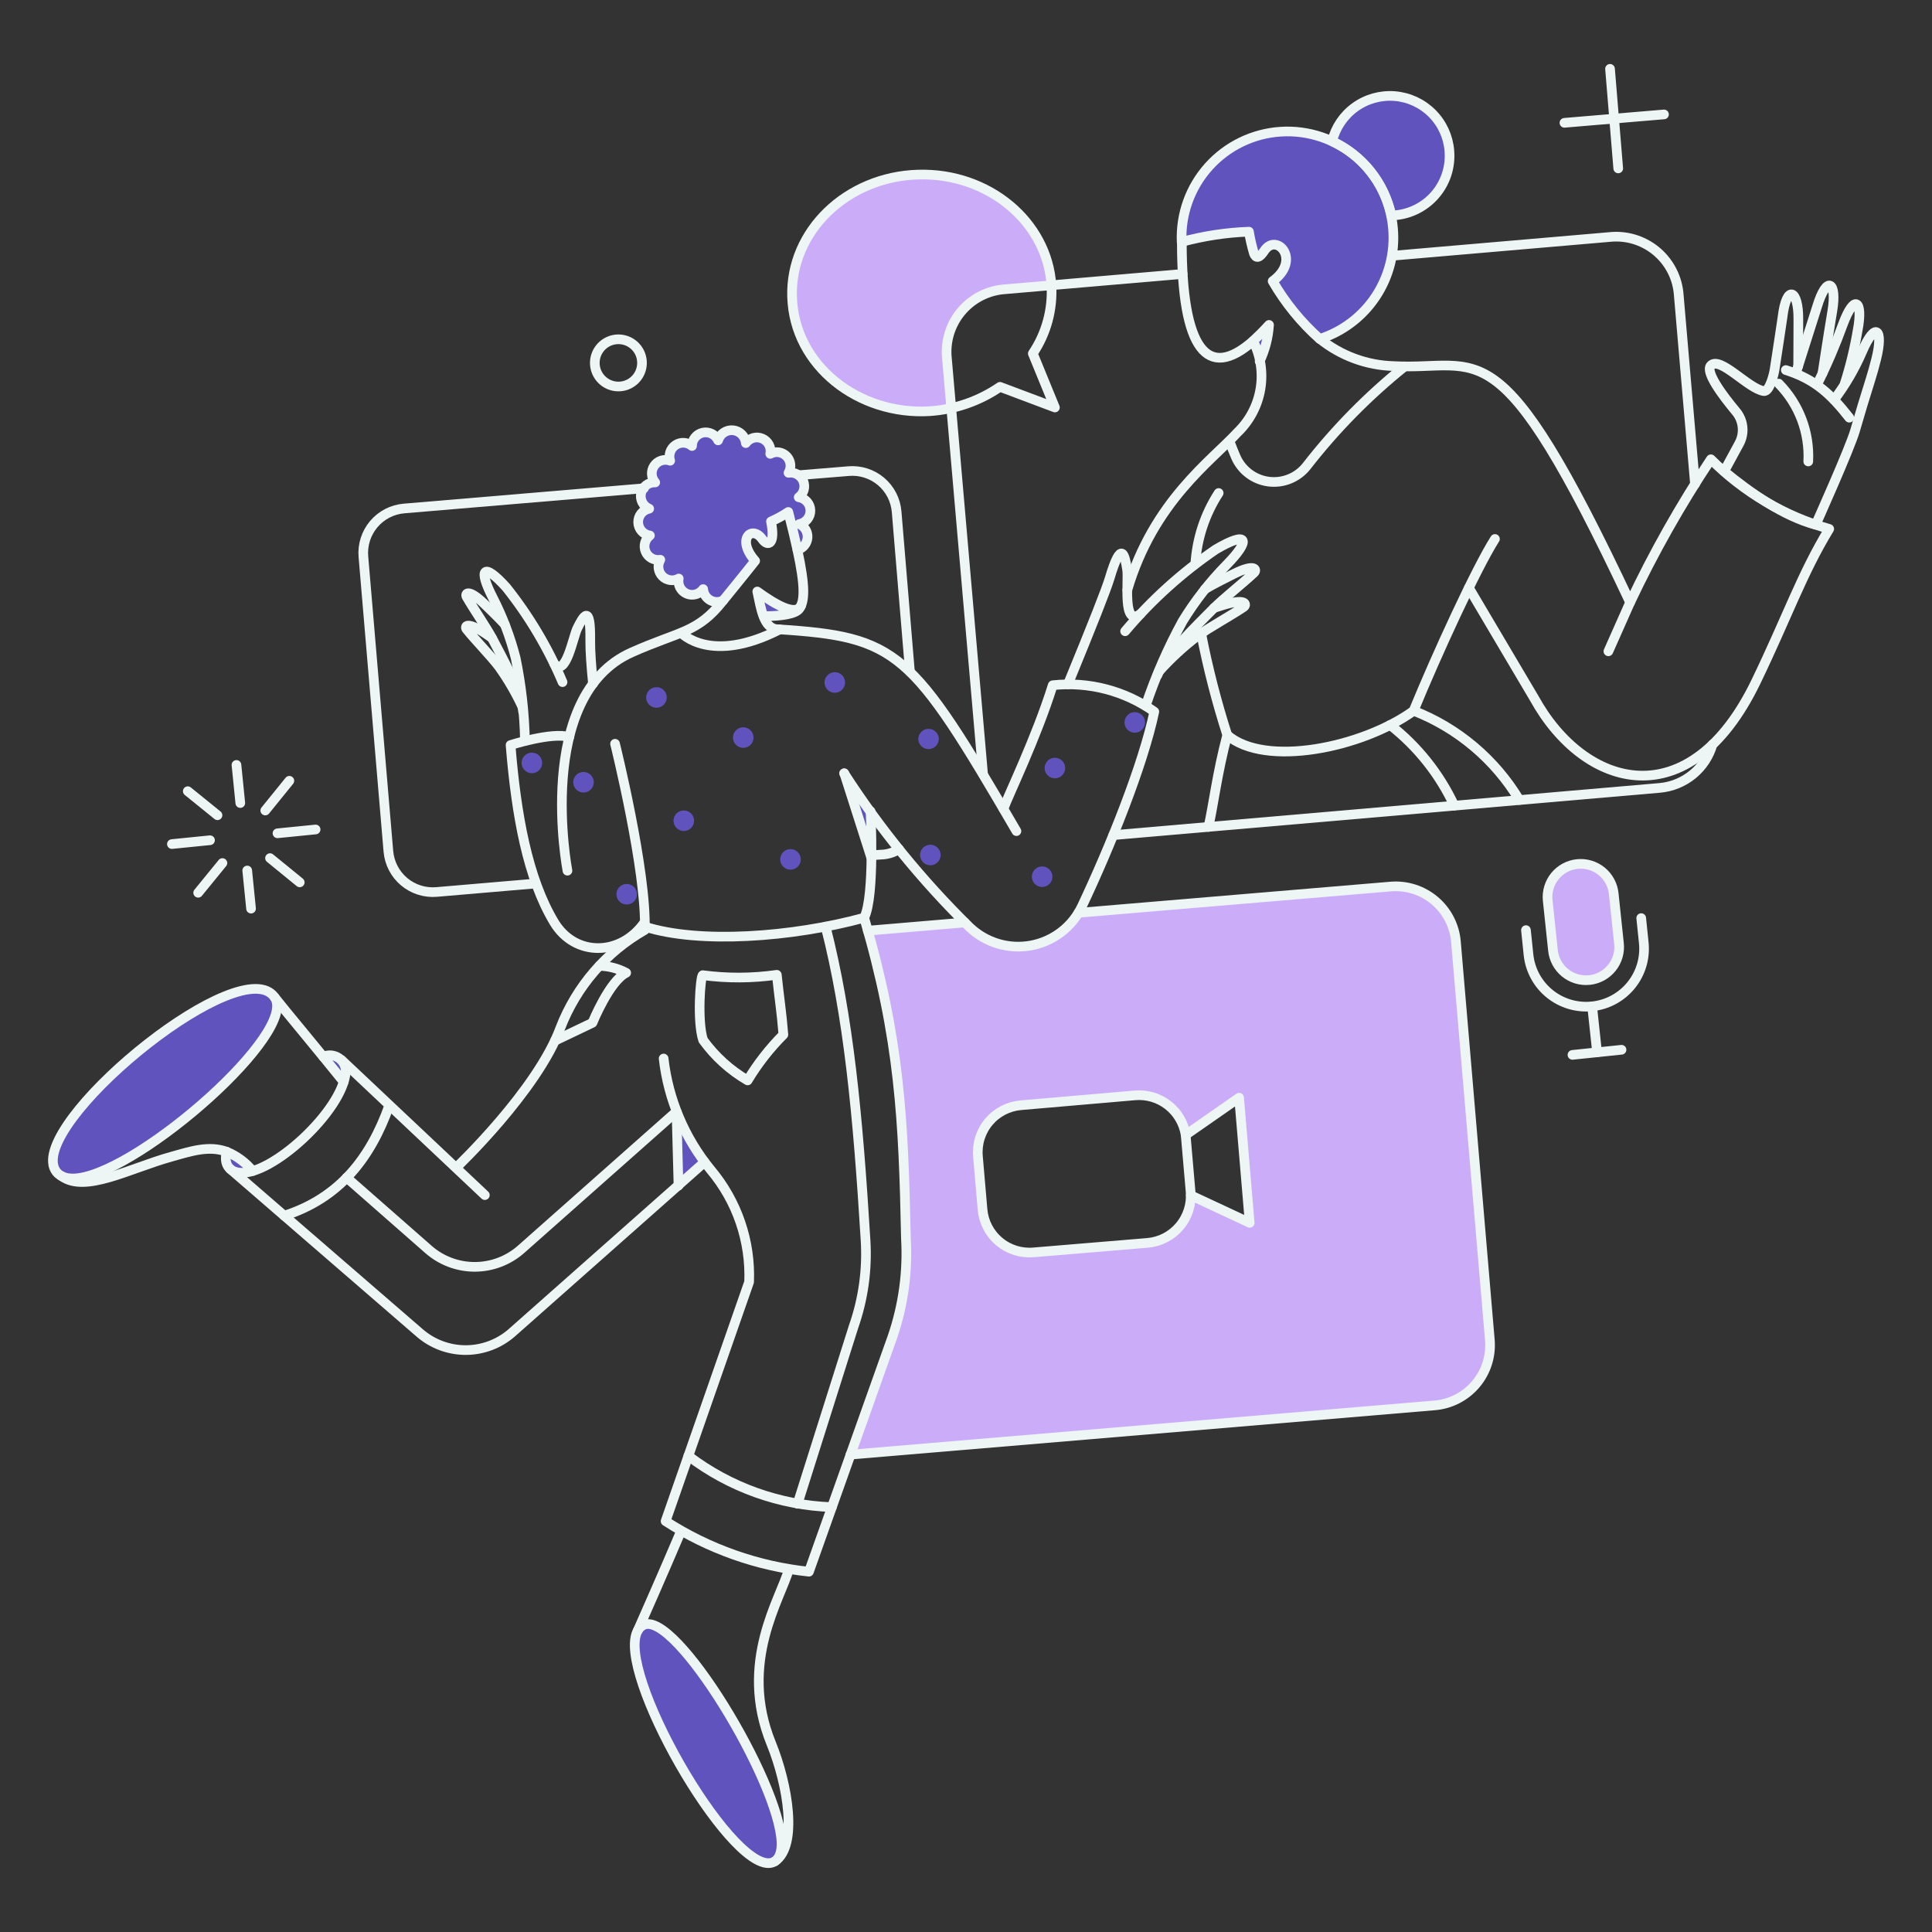 <svg xmlns="http://www.w3.org/2000/svg" fill="none" viewBox="-10.24 -10.24 4096 4096" id="Video-Conference--Streamline-Bangalore" height="4096" width="4096"><rect x="-10.24" y="-10.24" width="4096" height="4096" fill="#333333" stroke="none"/><desc>Video Conference Streamline Illustration: https://streamlinehq.com</desc><g id="Work-Video-conference-01"><g id="color 2"><path id="Vector" fill="#cbacf9" d="M1936.685 359.95c-151.956 4.239 -271.796 120.228 -267.558 259.04 4.646 161.594 170.887 272.571 337.535 236.217l-8.905 -104.782c-1.938 -17.366 -0.434 -34.944 4.426 -51.729 4.86 -16.783 12.978 -32.445 23.895 -46.09 10.916 -13.645 24.418 -25.005 39.722 -33.431 15.304 -8.424 32.135 -13.751 49.497 -15.672l103.233 -8.885c-8.497 -134.533 -133.005 -238.927 -281.845 -234.668Z" stroke-width="20.48"></path><path id="Subtract" fill="#cbacf9" fill-rule="evenodd" d="m1792.86 3073.676 1238.736 -104.394c33.827 -2.894 65.127 -19.094 87.012 -45.055 21.906 -25.961 32.604 -59.543 29.751 -93.37l-71.913 -844.774c-2.894 -33.827 -19.094 -65.119 -45.055 -87.01 -25.941 -21.892 -59.523 -32.592 -93.35 -29.753l-661.864 55.692c-11.697 17.837 -19.318 27.129 -36.883 40.937 -18.849 14.413 -40.837 24.137 -64.189 28.37 -23.332 4.23 -47.358 2.845 -70.058 -4.039 -22.701 -6.886 -43.445 -19.073 -60.501 -35.557 -3.016 -2.973 -6.032 -5.956 -9.042 -8.948l-206.482 17.345c68.495 243.082 75.689 411.727 80.72 652.57 4.167 70.792 -5.524 141.726 -28.529 208.789l-88.353 249.198Zm721.43 -549.788 124.894 58.382 -22.436 -265.235 -113.279 78.861c-3.974 -24.983 -17.28 -47.521 -37.23 -63.089 -19.95 -15.568 -45.034 -22.986 -70.242 -20.785l-241.658 20.887c-13.144 1.08 -25.941 4.768 -37.678 10.821 -11.717 6.052 -22.11 14.387 -30.587 24.494 -8.497 10.087 -14.876 21.784 -18.829 34.377 -3.933 12.573 -5.339 25.818 -4.137 38.962l9.659 112.077c1.08 13.144 4.768 25.941 10.821 37.658 6.052 11.717 14.387 22.13 24.494 30.607 10.087 8.477 21.784 14.876 34.357 18.829 12.593 3.933 25.839 5.339 38.982 4.137l241.25 -20.092c13.123 -1.121 25.92 -4.829 37.617 -10.902 11.697 -6.073 22.069 -14.407 30.546 -24.494 8.477 -10.087 14.876 -21.763 18.829 -34.336 3.179 -10.107 4.748 -20.643 4.626 -31.198l0 0.041Z" clip-rule="evenodd" stroke-width="20.48"></path><path id="Vector_2" fill="#cbacf9" d="M3422.092 1989.567c1.06 9.231 0.265 18.58 -2.323 27.506 -2.588 8.925 -6.908 17.252 -12.716 24.498 -5.828 7.254 -13.021 13.266 -21.172 17.708 -8.151 4.463 -17.117 7.254 -26.348 8.212 -9.251 0.978 -18.584 0.102 -27.489 -2.547 -8.905 -2.669 -17.199 -7.051 -24.392 -12.94 -7.193 -5.889 -13.144 -13.123 -17.525 -21.321 -4.381 -8.194 -7.091 -17.174 -7.988 -26.424l-11.208 -105.964c-1.773 -18.47 3.811 -36.896 15.548 -51.266 11.758 -14.368 28.692 -23.518 47.154 -25.454 18.442 -1.938 36.924 3.493 51.392 15.11 14.468 11.617 23.76 28.48 25.859 46.917l11.208 105.964Z" stroke-width="20.48"></path></g><g id="color 1"><path id="Vector_3" fill="#6153bd" d="M2646.52 712.544c5.991 14.061 10.535 28.702 13.531 43.69 11.595 -24.353 18.442 -50.697 20.153 -77.618 -12.002 13.144 -23.23 24.27 -33.684 33.929Z" stroke-width="20.48"></path><path id="Vector_4" fill="#6153bd" d="M1595.279 1244.154c3.326 18.285 9.596 35.909 18.564 52.187 29.772 0 62.641 -3.851 70.751 -15.833 1.162 -2.038 2.323 -4.259 3.485 -6.582 -11.208 22.089 -51.759 -0.326 -92.8 -29.772Z" stroke-width="20.48"></path><path id="Vector_5" fill="#6153bd" d="M571.895 2104.008c-71.913 -103.233 -529.287 273.732 -463.569 368.835l11.208 10.046c95.122 52.982 508.42 -297.676 452.362 -378.881Z" stroke-width="20.48"></path><path id="Vector_6" fill="#6153bd" d="M1354.418 3434.767c-93.981 44.688 196.664 568.983 285.286 494.503 53.023 -76.946 -211.051 -530.062 -285.286 -494.503Z" stroke-width="20.48"></path><path id="Vector_7" fill="#6153bd" d="M470.211 2431.863c-1.812 6.663 -2.331 13.633 -1.528 20.5 3.872 24.738 35.559 25.9 56.833 20.092 -14.898 -17.79 -33.872 -31.708 -55.305 -40.592Z" stroke-width="20.48"></path><path id="Vector_8" fill="#6153bd" d="M675.495 2230.043c14.692 18.177 29.772 36.333 43.302 52.982 2.266 -6.48 3.696 -13.245 4.259 -20.092 0.387 -5.808 -0.742 -11.636 -3.275 -16.873 -2.533 -5.257 -6.384 -9.74 -11.177 -13.062 -4.791 -3.322 -10.362 -5.319 -16.164 -5.848 -5.804 -0.509 -11.642 0.489 -16.946 2.894Z" stroke-width="20.48"></path><path id="Vector_9" fill="#6153bd" d="M1379.154 1446.81c-4.283 0.461 -8.334 2.178 -11.642 4.942 -3.305 2.761 -5.718 6.441 -6.934 10.576 -1.215 4.133 -1.176 8.534 0.11 12.646 1.288 4.11 3.764 7.75 7.118 10.454 3.354 2.704 7.434 4.353 11.725 4.738s8.599 -0.511 12.381 -2.574c3.782 -2.064 6.867 -5.202 8.864 -9.019 1.999 -3.817 2.82 -8.141 2.362 -12.424 -0.265 -2.861 -1.102 -5.638 -2.46 -8.169 -1.357 -2.533 -3.209 -4.766 -5.445 -6.57 -2.237 -1.801 -4.813 -3.138 -7.574 -3.929 -2.761 -0.791 -5.655 -1.019 -8.506 -0.67Z" stroke-width="20.48"></path><path id="Vector_10" fill="#6153bd" d="M1224.508 1626.52c-4.283 0.461 -8.334 2.178 -11.642 4.942 -3.305 2.761 -5.718 6.441 -6.932 10.576 -1.217 4.133 -1.178 8.534 0.108 12.646 1.288 4.11 3.764 7.75 7.118 10.454 3.354 2.704 7.434 4.353 11.725 4.738s8.599 -0.511 12.381 -2.574c3.782 -2.064 6.867 -5.202 8.866 -9.019 1.997 -3.817 2.818 -8.141 2.36 -12.424 -0.3 -2.847 -1.157 -5.606 -2.527 -8.12 -1.369 -2.515 -3.222 -4.734 -5.449 -6.531 -2.229 -1.795 -4.791 -3.134 -7.538 -3.939 -2.747 -0.805 -5.626 -1.06 -8.471 -0.748Z" stroke-width="20.48"></path><path id="Vector_11" fill="#6153bd" d="M1316.148 1863.919c-4.285 0.456 -8.339 2.172 -11.648 4.931 -3.309 2.761 -5.726 6.441 -6.943 10.574 -1.219 4.133 -1.184 8.536 0.102 12.648 1.284 4.114 3.76 7.754 7.112 10.46 3.354 2.706 7.436 4.357 11.727 4.744 4.292 0.385 8.601 -0.509 12.386 -2.572 3.782 -2.064 6.867 -5.202 8.866 -9.021 1.999 -3.817 2.82 -8.141 2.362 -12.426 -0.304 -2.845 -1.162 -5.6 -2.531 -8.112 -1.367 -2.511 -3.218 -4.728 -5.443 -6.523 -2.225 -1.797 -4.785 -3.136 -7.527 -3.943 -2.743 -0.807 -5.62 -1.066 -8.463 -0.76Z" stroke-width="20.48"></path><path id="Vector_12" fill="#6153bd" d="M1115.101 1585.54c-4.285 0.456 -8.339 2.172 -11.648 4.933 -3.309 2.759 -5.726 6.439 -6.943 10.572 -1.219 4.135 -1.182 8.536 0.102 12.648 1.284 4.114 3.76 7.754 7.114 10.46 3.352 2.706 7.434 4.357 11.725 4.744 4.292 0.387 8.601 -0.509 12.386 -2.572 3.782 -2.064 6.869 -5.202 8.866 -9.021 1.999 -3.817 2.82 -8.141 2.362 -12.426 -0.302 -2.843 -1.162 -5.6 -2.531 -8.11 -1.367 -2.513 -3.218 -4.73 -5.443 -6.525 -2.225 -1.797 -4.785 -3.136 -7.527 -3.943 -2.743 -0.807 -5.62 -1.066 -8.463 -0.76Z" stroke-width="20.48"></path><path id="Vector_13" fill="#6153bd" d="M1563.204 1531.805c-4.285 0.456 -8.341 2.174 -11.65 4.935s-5.724 6.441 -6.941 10.576c-1.217 4.135 -1.18 8.538 0.106 12.65 1.286 4.114 3.764 7.754 7.12 10.458 3.356 2.706 7.438 4.355 11.731 4.738 4.292 0.385 8.603 -0.514 12.386 -2.58 3.782 -2.066 6.865 -5.209 8.862 -9.029 1.995 -3.819 2.814 -8.145 2.35 -12.43 -0.306 -2.843 -1.166 -5.596 -2.535 -8.104 -1.369 -2.511 -3.22 -4.726 -5.445 -6.519 -2.225 -1.793 -4.783 -3.132 -7.525 -3.937 -2.743 -0.807 -5.616 -1.064 -8.459 -0.758Z" stroke-width="20.48"></path><path id="Vector_14" fill="#6153bd" d="M1437.151 1708.112c-4.285 0.461 -8.336 2.18 -11.642 4.944 -3.307 2.763 -5.72 6.445 -6.934 10.58 -1.212 4.135 -1.174 8.536 0.116 12.648 1.288 4.112 3.766 7.75 7.122 10.452 3.356 2.704 7.438 4.351 11.729 4.734 4.294 0.381 8.601 -0.518 12.383 -2.584 3.78 -2.066 6.863 -5.209 8.858 -9.027 1.997 -3.819 2.814 -8.145 2.352 -12.428 -0.302 -2.845 -1.164 -5.602 -2.533 -8.114 -1.369 -2.511 -3.222 -4.728 -5.451 -6.523 -2.227 -1.795 -4.787 -3.132 -7.534 -3.935 -2.745 -0.803 -5.624 -1.058 -8.467 -0.746Z" stroke-width="20.48"></path><path id="Vector_15" fill="#6153bd" d="M1663.34 1790.07c-4.283 0.456 -8.339 2.172 -11.648 4.931 -3.309 2.761 -5.724 6.441 -6.943 10.574 -1.217 4.135 -1.182 8.536 0.102 12.648 1.286 4.114 3.76 7.754 7.114 10.46 3.354 2.706 7.434 4.357 11.725 4.744 4.294 0.387 8.603 -0.509 12.386 -2.572 3.784 -2.064 6.869 -5.202 8.868 -9.021 1.999 -3.817 2.82 -8.141 2.36 -12.426 -0.302 -2.845 -1.162 -5.6 -2.529 -8.112 -1.369 -2.511 -3.22 -4.728 -5.445 -6.523 -2.225 -1.797 -4.783 -3.136 -7.525 -3.943 -2.745 -0.807 -5.62 -1.066 -8.465 -0.76Z" stroke-width="20.48"></path><path id="Vector_16" fill="#6153bd" d="M1757.281 1415.041c-4.283 0.456 -8.339 2.172 -11.648 4.931 -3.309 2.761 -5.724 6.441 -6.943 10.574 -1.219 4.135 -1.182 8.536 0.102 12.648 1.286 4.114 3.76 7.754 7.114 10.46 3.354 2.706 7.434 4.357 11.725 4.744 4.292 0.387 8.603 -0.509 12.386 -2.572 3.784 -2.064 6.869 -5.202 8.868 -9.021 1.999 -3.817 2.82 -8.141 2.36 -12.426 -0.265 -2.859 -1.1 -5.634 -2.458 -8.165 -1.355 -2.529 -3.205 -4.762 -5.439 -6.566 -2.235 -1.801 -4.807 -3.138 -7.568 -3.931 -2.759 -0.791 -5.649 -1.021 -8.499 -0.677Z" stroke-width="20.48"></path><path id="Vector_17" fill="#6153bd" d="M1959.877 1780.778c-4.285 0.456 -8.341 2.172 -11.65 4.931 -3.307 2.761 -5.724 6.441 -6.943 10.574 -1.217 4.135 -1.182 8.536 0.102 12.648 1.286 4.114 3.76 7.754 7.114 10.46 3.354 2.706 7.434 4.357 11.727 4.744 4.292 0.387 8.601 -0.509 12.383 -2.572 3.784 -2.064 6.869 -5.202 8.868 -9.021 1.999 -3.817 2.82 -8.141 2.36 -12.426 -0.615 -5.74 -3.485 -11.004 -7.978 -14.629 -4.493 -3.627 -10.244 -5.321 -15.984 -4.709Z" stroke-width="20.48"></path><path id="Vector_18" fill="#6153bd" d="M1960.651 1577.797c2.845 -0.3 5.602 -1.157 8.114 -2.525 2.513 -1.367 4.732 -3.218 6.529 -5.443 1.795 -2.227 3.134 -4.787 3.941 -7.532 0.805 -2.745 1.062 -5.62 0.754 -8.465 -0.76 -5.622 -3.684 -10.727 -8.149 -14.228 -4.465 -3.501 -10.122 -5.121 -15.762 -4.516 -5.643 0.605 -10.825 3.389 -14.446 7.758 -3.621 4.367 -5.396 9.975 -4.946 15.632 0.3 2.845 1.157 5.602 2.525 8.112 1.369 2.513 3.218 4.73 5.445 6.523 2.227 1.795 4.785 3.134 7.53 3.937 2.745 0.803 5.622 1.058 8.465 0.746Z" stroke-width="20.48"></path><path id="Vector_19" fill="#6153bd" d="M2196.889 1826.791c-4.279 0.456 -8.334 2.172 -11.656 4.933 -3.301 2.759 -5.726 6.439 -6.928 10.572 -1.223 4.135 -1.182 8.536 0.102 12.648 1.284 4.114 3.749 7.754 7.112 10.46 3.342 2.706 7.438 4.357 11.717 4.744 4.3 0.387 8.599 -0.509 12.39 -2.572 3.79 -2.064 6.867 -5.202 8.864 -9.021 1.997 -3.817 2.812 -8.141 2.364 -12.426 -0.306 -2.845 -1.162 -5.6 -2.527 -8.112 -1.365 -2.511 -3.22 -4.728 -5.441 -6.523 -2.242 -1.797 -4.789 -3.136 -7.54 -3.943 -2.731 -0.807 -5.624 -1.066 -8.457 -0.76Z" stroke-width="20.48"></path><path id="Vector_20" fill="#6153bd" d="M2223.95 1596.381c-4.279 0.456 -8.334 2.174 -11.656 4.935 -3.301 2.761 -5.726 6.441 -6.928 10.576 -1.223 4.135 -1.182 8.538 0.102 12.652 1.284 4.112 3.77 7.752 7.112 10.458 3.362 2.704 7.438 4.353 11.737 4.738 4.3 0.383 8.599 -0.516 12.39 -2.582 3.77 -2.066 6.867 -5.209 8.864 -9.027 1.997 -3.821 2.812 -8.147 2.343 -12.432 -0.306 -2.843 -1.162 -5.598 -2.527 -8.108 -1.365 -2.511 -3.22 -4.726 -5.441 -6.521 -2.242 -1.795 -4.789 -3.132 -7.54 -3.937 -2.731 -0.805 -5.624 -1.06 -8.457 -0.752Z" stroke-width="20.48"></path><path id="Vector_21" fill="#6153bd" d="M2417.252 1519.048c-0.448 -4.285 -2.18 -8.339 -4.931 -11.648 -2.771 -3.309 -6.439 -5.726 -10.576 -6.943 -4.137 -1.219 -8.538 -1.182 -12.654 0.102s-7.743 3.76 -10.454 7.114c-2.71 3.352 -4.361 7.434 -4.748 11.725 -0.387 4.292 0.509 8.601 2.568 12.386 2.079 3.782 5.217 6.869 9.027 8.868 3.811 1.997 8.151 2.82 12.43 2.36 2.853 -0.302 5.604 -1.162 8.11 -2.531 2.506 -1.367 4.728 -3.218 6.521 -5.443 1.793 -2.225 3.138 -4.783 3.953 -7.527 0.795 -2.743 1.06 -5.618 0.754 -8.463Z" stroke-width="20.48"></path><path id="Vector_22" fill="#6153bd" d="M3062.529 309.291c-2.364 -29.977 -15.324 -58.133 -36.578 -79.403 -21.274 -21.27 -49.416 -34.261 -79.391 -36.638 -29.975 -2.377 -59.808 6.016 -84.159 23.671 -24.351 17.653 -41.591 43.412 -48.641 72.644 -34.927 -16.255 -73.461 -23.243 -111.873 -20.288 -38.412 2.955 -75.397 15.752 -107.431 37.159s-58.015 50.699 -75.438 85.06 -25.696 72.628 -24.046 111.117c46.563 -12.622 94.43 -19.891 142.643 -21.661 2.608 15.837 6.215 31.492 10.821 46.868 4.259 9.659 10.821 10.433 22.415 -7.356 25.92 -37.495 78.495 20.5 17.015 65.351 26.532 45.923 60.236 87.304 99.85 122.571 48.56 -15.642 90.375 -47.294 118.618 -89.786 28.223 -42.489 41.204 -93.301 36.822 -144.129 -0.795 -9.327 -2.16 -18.595 -4.076 -27.754 2.792 0.014 5.563 -0.143 8.334 -0.469 16.547 -1.435 32.665 -6.113 47.398 -13.773 14.753 -7.658 27.836 -18.146 38.514 -30.864 10.698 -12.718 18.788 -27.416 23.781 -43.258 5.013 -15.84 6.847 -32.512 5.42 -49.063Z" stroke-width="20.48"></path><path id="Vector_23" fill="#6153bd" d="m1424.007 2346.42 4.259 156.908 55.223 -49.864c-24.082 -33.154 -44.056 -69.08 -59.482 -107.044Z" stroke-width="20.48"></path><path id="Vector_24" fill="#6153bd" d="m1778.944 1630.004 54.895 78.107 3.097 100.136 -57.993 -178.243Z" stroke-width="20.48"></path><path id="Vector_25" fill="#6153bd" d="M1684.207 1100.716c6.727 -1.231 12.793 -4.817 17.117 -10.113 4.324 -5.298 6.623 -11.96 6.482 -18.796 -0.139 -6.837 -2.706 -13.4 -7.244 -18.517 -4.536 -5.115 -10.745 -8.451 -17.517 -9.406 5.237 -3.827 9.033 -9.306 10.778 -15.554 1.744 -6.248 1.333 -12.901 -1.168 -18.888 -2.5 -5.985 -6.943 -10.955 -12.612 -14.107 -5.669 -3.152 -12.235 -4.306 -18.639 -3.271 3.281 -5.447 4.673 -11.825 3.961 -18.144 -0.713 -6.319 -3.489 -12.227 -7.9 -16.807s-10.211 -7.578 -16.498 -8.528c-6.289 -0.95 -12.714 0.202 -18.281 3.275 1.331 -6.486 0.399 -13.231 -2.641 -19.114 -3.038 -5.881 -8.002 -10.545 -14.063 -13.211 -6.06 -2.667 -12.85 -3.177 -19.241 -1.443 -6.39 1.732 -11.994 5.602 -15.876 10.965 -0.626 -6.969 -3.662 -13.502 -8.587 -18.472s-11.43 -8.065 -18.395 -8.754c-6.963 -0.687 -13.948 1.076 -19.75 4.984 -5.804 3.91 -10.06 9.722 -12.037 16.435 -2.735 -6.022 -7.448 -10.924 -13.358 -13.893 -5.91 -2.969 -12.657 -3.825 -19.12 -2.425 -6.464 1.402 -12.251 4.974 -16.402 10.124 -4.149 5.149 -6.409 11.564 -6.405 18.177 -4.825 -4.149 -10.88 -6.596 -17.231 -6.965 -6.352 -0.371 -12.648 1.357 -17.922 4.917 -5.274 3.56 -9.231 8.754 -11.265 14.784 -2.032 6.03 -2.026 12.559 0.018 18.584 -6.013 -2.237 -12.602 -2.407 -18.721 -0.477 -6.119 1.93 -11.42 5.846 -15.059 11.13 -3.641 5.284 -5.414 11.632 -5.039 18.036 0.377 6.405 2.879 12.502 7.112 17.323 -6.822 -0.375 -13.559 1.675 -19.018 5.785 -5.457 4.11 -9.288 10.016 -10.814 16.677 -1.526 6.659 -0.65 13.645 2.476 19.721 3.124 6.079 8.296 10.855 14.601 13.488 -6.702 1.298 -12.726 4.933 -16.997 10.258 -4.271 5.325 -6.515 11.992 -6.329 18.815 0.187 6.824 2.79 13.362 7.344 18.444 4.556 5.084 10.768 8.385 17.531 9.317 -5.127 3.89 -8.805 9.382 -10.45 15.603 -1.644 6.223 -1.159 12.815 1.375 18.729 2.535 5.916 6.977 10.812 12.616 13.91 5.641 3.099 12.155 4.222 18.507 3.191 -3.205 5.473 -4.52 11.85 -3.741 18.144 0.776 6.295 3.605 12.159 8.045 16.687 4.44 4.528 10.248 7.47 16.526 8.371 6.278 0.903 12.679 -0.287 18.213 -3.385 -1.28 6.472 -0.304 13.186 2.763 19.027 3.067 5.84 8.043 10.454 14.095 13.072 6.054 2.621 12.824 3.089 19.181 1.327 6.356 -1.763 11.919 -5.647 15.76 -11.01 0.336 4.827 1.865 9.496 4.448 13.588 2.584 4.092 6.144 7.477 10.358 9.855 4.216 2.376 8.954 3.67 13.792 3.766 4.84 0.094 9.624 -1.013 13.93 -3.224 3.485 -4.259 50.944 -62.641 67.674 -83.915 -40.979 -46.379 -6.969 -76.538 15.079 -45.992 11.595 16.628 28.529 11.982 18.544 -37.515 12.811 -5.571 25.087 -12.296 36.68 -20.092 8.151 31.3 14.264 57.995 19.318 80.41 5.871 -1.536 11.112 -4.872 14.992 -9.539s6.203 -10.429 6.643 -16.481c0.44 -6.052 -1.025 -12.09 -4.188 -17.268s-7.868 -9.237 -13.453 -11.609Z" stroke-width="20.48"></path></g><g id="outlines"><path id="Vector_26" stroke="#eef5f5" stroke-linecap="round" stroke-linejoin="round" d="M1680.337 1155.614c-5.013 -22.415 -11.208 -49.09 -19.318 -80.41 -11.593 7.796 -23.868 14.521 -36.68 20.092 10.067 49.497 -6.826 54.041 -18.544 37.515 -21.804 -30.729 -56.059 -0.387 -15.079 45.992 -16.628 21.274 -64.189 79.656 -67.674 83.915 -4.306 2.211 -9.09 3.317 -13.93 3.224 -4.838 -0.096 -9.575 -1.39 -13.792 -3.766 -4.214 -2.378 -7.774 -5.765 -10.358 -9.855 -2.584 -4.092 -4.112 -8.76 -4.448 -13.588 -3.841 5.361 -9.404 9.247 -15.76 11.01 -6.358 1.761 -13.127 1.294 -19.179 -1.327 -6.054 -2.621 -11.03 -7.234 -14.097 -13.074 -3.067 -5.838 -4.043 -12.553 -2.763 -19.025 -5.535 3.097 -11.935 4.285 -18.213 3.385 -6.278 -0.901 -12.086 -3.843 -16.526 -8.371 -4.44 -4.53 -7.269 -10.393 -8.045 -16.687 -0.778 -6.295 0.536 -12.671 3.741 -18.144 -6.352 1.031 -12.866 -0.092 -18.507 -3.191 -5.638 -3.099 -10.081 -7.996 -12.616 -13.91 -2.535 -5.914 -3.02 -12.508 -1.375 -18.729s5.323 -11.713 10.45 -15.603c-6.763 -0.931 -12.974 -4.232 -17.531 -9.317 -4.554 -5.084 -7.157 -11.619 -7.344 -18.444 -0.185 -6.822 2.058 -13.492 6.329 -18.817 4.271 -5.323 10.295 -8.958 16.997 -10.256 -6.305 -2.633 -11.477 -7.411 -14.603 -13.488 -3.124 -6.077 -4 -13.062 -2.474 -19.721 1.526 -6.661 5.357 -12.569 10.814 -16.679 5.459 -4.108 12.196 -6.158 19.018 -5.783 -4.232 -4.821 -6.737 -10.918 -7.112 -17.323 -0.375 -6.407 1.398 -12.754 5.039 -18.036 3.639 -5.284 8.94 -9.2 15.059 -11.13s12.707 -1.763 18.721 0.477c-1.985 -6.009 -1.952 -12.502 0.096 -18.491 2.048 -5.987 5.995 -11.142 11.244 -14.678 5.247 -3.536 11.507 -5.257 17.826 -4.907 6.319 0.353 12.349 2.761 17.172 6.857 -0.004 -6.613 2.256 -13.029 6.405 -18.179 4.151 -5.147 9.938 -8.722 16.402 -10.122 6.464 -1.4 13.211 -0.546 19.12 2.423 5.91 2.969 10.623 7.874 13.358 13.895 1.977 -6.712 6.234 -12.524 12.037 -16.435 5.802 -3.91 12.787 -5.673 19.75 -4.984 6.965 0.689 13.47 3.784 18.395 8.754 4.925 4.97 7.962 11.503 8.587 18.472 3.882 -5.363 9.486 -9.233 15.876 -10.967 6.39 -1.732 13.18 -1.223 19.241 1.445 6.06 2.665 11.024 7.328 14.063 13.211 3.04 5.883 3.972 12.628 2.641 19.114 5.567 -3.073 11.992 -4.224 18.281 -3.275 6.286 0.95 12.086 3.947 16.498 8.528 4.412 4.581 7.187 10.488 7.9 16.807 0.711 6.319 -0.681 12.697 -3.961 18.144 6.405 -1.035 12.97 0.116 18.639 3.269 5.669 3.152 10.111 8.123 12.612 14.109 2.5 5.985 2.912 12.638 1.168 18.888 -1.742 6.248 -5.541 11.727 -10.778 15.554 6.771 0.956 12.981 4.289 17.517 9.406 4.536 5.117 7.106 11.68 7.244 18.515 0.141 6.837 -2.158 13.5 -6.482 18.798 -4.324 5.296 -10.391 8.881 -17.117 10.113 5.549 2.386 10.217 6.441 13.358 11.601 3.138 5.16 4.593 11.171 4.161 17.195 -0.432 6.026 -2.731 11.766 -6.574 16.424 -3.845 4.66 -9.046 8.006 -14.878 9.575Z" stroke-width="20.48"></path><path id="Vector_27" stroke="#eef5f5" stroke-linecap="round" stroke-linejoin="round" d="m1684.983 997.096 103.62 -8.497c12.371 -1.08 24.832 0.295 36.669 4.051 11.837 3.754 22.815 9.812 32.301 17.824 9.486 8.015 17.294 17.824 22.976 28.865 5.681 11.043 9.121 23.1 10.126 35.477l28.223 339.063" stroke-width="20.48"></path><path id="Vector_28" stroke="#eef5f5" stroke-linecap="round" stroke-linejoin="round" d="m1840.79 1802.827 15.854 -1.162c13.84 -0.155 27.361 -4.171 39.043 -11.595" stroke-width="20.48"></path><path id="Vector_29" stroke="#eef5f5" stroke-linecap="round" stroke-linejoin="round" d="m1123.213 1863.063 -207.994 17.79c-24.961 2.089 -49.727 -5.818 -68.864 -21.979 -19.135 -16.164 -31.07 -39.259 -33.187 -64.218l-52.982 -624.798c-2.099 -24.969 5.806 -49.748 21.973 -68.889 16.168 -19.141 39.278 -31.078 64.244 -33.183l508.574 -42.848" stroke-width="20.48"></path><path id="Vector_30" stroke="#eef5f5" stroke-linecap="round" stroke-linejoin="round" d="m1792.86 3073.676 1238.736 -104.394c33.827 -2.894 65.127 -19.094 87.012 -45.055 21.906 -25.961 32.604 -59.543 29.751 -93.37l-71.913 -844.774c-2.894 -33.827 -19.094 -65.119 -45.055 -87.01 -25.941 -21.892 -59.523 -32.592 -93.35 -29.753l-661.864 55.692" stroke-width="20.48"></path><path id="Vector_31" stroke="#eef5f5" stroke-linecap="round" stroke-linejoin="round" d="m1829.58 1962.893 205.691 -17.402" stroke-width="20.48"></path><path id="Vector_32" stroke="#eef5f5" stroke-linecap="round" stroke-linejoin="round" d="m2496.908 570.573 -381.998 32.869c-34.988 3.904 -67.002 21.517 -89.036 48.978 -22.03 27.463 -32.28 62.535 -28.504 97.537l76.561 881.127" stroke-width="20.48"></path><path id="Vector_33" stroke="#eef5f5" stroke-linecap="round" stroke-linejoin="round" d="m2349.986 1760.299 1158.711 -100.136c25.717 -2.323 50.149 -12.347 70.079 -28.765 19.929 -16.416 34.438 -38.463 41.652 -63.26" stroke-width="20.48"></path><path id="Vector_34" stroke="#eef5f5" stroke-linecap="round" stroke-linejoin="round" d="m3583.319 1016.048 -34.418 -400.155c-2.303 -35.155 -18.442 -67.963 -44.892 -91.231 -26.471 -23.267 -61.072 -35.096 -96.223 -32.889l-466.647 40.225" stroke-width="20.48"></path><path id="Vector_35" stroke="#eef5f5" stroke-linecap="round" stroke-linejoin="round" d="M3159.18 1132.424c-39.818 62.62 -123.712 245.509 -172.435 364.188 93.533 36.561 172.354 103.035 224.154 189.063" stroke-width="20.48"></path><path id="Vector_36" stroke="#eef5f5" stroke-linecap="round" stroke-linejoin="round" d="M2536.339 1332.695c14.142 72.815 32.604 144.726 55.284 215.35 -21.274 80.023 -29.772 151.161 -39.818 194.851" stroke-width="20.48"></path><path id="Vector_37" stroke="#eef5f5" stroke-linecap="round" stroke-linejoin="round" d="M2573.446 1034.999c-29.201 45.016 -46.237 96.826 -49.477 150.387" stroke-width="20.48"></path><path id="Vector_38" stroke="#eef5f5" stroke-linecap="round" stroke-linejoin="round" d="M2986.358 1497c-109.02 78.495 -315.099 120.228 -394.734 51.046" stroke-width="20.48"></path><path id="Vector_39" stroke="#eef5f5" stroke-linecap="round" stroke-linejoin="round" d="M2936.881 1526.771c58.158 45.481 104.761 104.026 136.061 170.887" stroke-width="20.48"></path><path id="Vector_40" stroke="#eef5f5" stroke-linecap="round" stroke-linejoin="round" d="M2660.316 755.785c11.411 -24.251 18.156 -50.428 19.889 -77.17 -11.982 13.144 -23.23 24.27 -33.684 33.929" stroke-width="20.48"></path><path id="Vector_41" stroke="#eef5f5" stroke-linecap="round" stroke-linejoin="round" d="m3103.896 1236.044 138.425 233.894c107.084 194.097 330.117 255.148 470.132 -34.785 66.085 -136.876 97.425 -228.881 155.42 -324.004 -94.837 -27.037 -181.198 -77.873 -250.848 -147.676 -64.373 96.883 -121.614 198.311 -171.294 303.484 -280.294 -595.78 -314.712 -490.733 -501.452 -501.065 -56.976 -1.571 -111.853 -21.812 -156.194 -57.607" stroke-width="20.48"></path><path id="Vector_42" stroke="#eef5f5" stroke-linecap="round" stroke-linejoin="round" d="M2379.757 1240.67c55.284 -187.902 179.139 -274.751 233.507 -334.03 25.574 -24.535 42.63 -56.631 48.601 -91.569 5.991 -34.939 0.611 -70.875 -15.344 -102.528 -97.425 85.83 -151.161 17.402 -151.161 -209.889" stroke-width="20.48"></path><path id="Vector_43" stroke="#eef5f5" stroke-linecap="round" stroke-linejoin="round" d="M2967.814 766.666c-77.496 62.278 -147.432 133.404 -208.402 211.927 -9.557 11.894 -22.028 21.109 -36.211 26.739s-29.588 7.487 -44.708 5.386c-15.1 -2.101 -29.425 -8.086 -41.53 -17.37 -12.104 -9.284 -21.6 -21.551 -27.551 -35.602 -4.972 -11.615 -9.292 -22.415 -13.144 -32.869" stroke-width="20.48"></path><path id="Vector_44" stroke="#eef5f5" stroke-linecap="round" stroke-linejoin="round" d="m3445.669 1266.957 -45.992 103.62" stroke-width="20.48"></path><path id="Vector_45" stroke="#eef5f5" stroke-linecap="round" stroke-linejoin="round" d="M1522.981 1262.718c-54.041 69.284 -92.29 64.74 -194.076 110.182 -207.24 92.412 -136.102 462.796 -136.102 462.796" stroke-width="20.48"></path><path id="Vector_46" stroke="#eef5f5" stroke-linecap="round" stroke-linejoin="round" d="M1680.337 1155.614c16.893 78.311 15.365 108.287 4.259 124.487 -8.151 12.002 -40.979 15.854 -70.751 15.854" stroke-width="20.48"></path><path id="Vector_47" stroke="#eef5f5" stroke-linecap="round" stroke-linejoin="round" d="M1688.142 1273.6c-10.821 22.415 -51.861 0 -92.861 -29.772 7.743 35.579 13.144 78.209 42.141 80.023 257.043 16.119 284.186 45.238 507.26 427.93" stroke-width="20.48"></path><path id="Vector_48" stroke="#eef5f5" stroke-linecap="round" stroke-linejoin="round" d="M2117.233 1704.24c9.659 -27.061 69.59 -150.407 104.394 -261.75 76.212 -8.204 152.812 11.733 215.35 56.059 -23.984 113.666 -93.554 286.122 -153.504 412.871 -10.189 21.423 -25.329 40.113 -44.179 54.528 -18.849 14.413 -40.837 24.137 -64.189 28.368 -23.332 4.232 -47.358 2.847 -70.058 -4.037 -22.701 -6.886 -43.445 -19.073 -60.501 -35.557 -100.097 -98.422 -189.039 -207.576 -265.214 -325.491" stroke-width="20.48"></path><path id="Vector_49" stroke="#eef5f5" stroke-linecap="round" stroke-linejoin="round" d="m1779.716 1629.23 57.22 179.017" stroke-width="20.48"></path><path id="Vector_50" stroke="#eef5f5" stroke-linecap="round" stroke-linejoin="round" d="M1357.148 1954.395c114.828 36.68 311.227 22.803 464.732 -18.951 23.19 -45.625 13.531 -225.784 13.531 -225.784" stroke-width="20.48"></path><path id="Vector_51" stroke="#eef5f5" stroke-linecap="round" stroke-linejoin="round" d="M1355.966 1945.49c-49.477 71.138 -146.719 73.767 -191.386 -0.387 -56.283 -93.737 -80.41 -227.333 -92.392 -375.804 0 0 87.624 -28.04 124.303 -17.056" stroke-width="20.48"></path><path id="Vector_52" stroke="#eef5f5" stroke-linecap="round" stroke-linejoin="round" d="m1483.489 2453.463 -408.265 361.499c-27.006 23.76 -61.705 36.924 -97.672 37.067 -35.966 0.122 -70.765 -12.777 -97.953 -36.313l-401.663 -347.499" stroke-width="20.48"></path><path id="Vector_53" stroke="#eef5f5" stroke-linecap="round" stroke-linejoin="round" d="m1017.678 2523.501 -303.891 -286.489" stroke-width="20.48"></path><path id="Vector_54" stroke="#eef5f5" stroke-linecap="round" stroke-linejoin="round" d="M1293.713 1566.61s67.246 271.022 63.028 394.734c-81.804 46.498 -145.015 119.861 -178.915 207.627 -49.375 133.412 -220.384 295.76 -220.384 295.76" stroke-width="20.48"></path><path id="Vector_55" stroke="#eef5f5" stroke-linecap="round" stroke-linejoin="round" d="M1821.859 1935.444c75.764 257.879 83.304 429.967 88.52 679.674 4.165 70.792 -5.524 141.706 -28.529 208.789l-177.061 497.967c-108.291 -11.371 -212.39 -48.05 -303.891 -107.084l177.081 -507.26c3.411 -86.646 -25.657 -171.437 -81.51 -237.766 -55.293 -67.348 -89.932 -149.266 -99.748 -235.85" stroke-width="20.48"></path><path id="Vector_56" stroke="#eef5f5" stroke-linecap="round" stroke-linejoin="round" d="M1434.074 1331.534s61.846 68.041 208.769 -7.356" stroke-width="20.48"></path><path id="Vector_57" stroke="#eef5f5" stroke-linecap="round" stroke-linejoin="round" d="M1102.734 1560.415c-1.208 -58.991 -7.811 -117.746 -19.726 -175.533 -11.403 -44.476 -27.744 -87.536 -48.723 -128.379 -30.77 -59.992 -20.785 -76.233 28.631 -21.641 48.798 61.257 88.987 128.899 119.453 201.045" stroke-width="20.48"></path><path id="Vector_58" stroke="#eef5f5" stroke-linecap="round" stroke-linejoin="round" d="M1165.212 1397.7c24.555 27.836 39.247 -57.057 48.478 -75.845 12.756 -25.9 28.529 -54.103 27.449 25.533 -0.306 22.028 2.323 57.22 5.808 92.005" stroke-width="20.48"></path><path id="Vector_59" stroke="#eef5f5" stroke-linecap="round" stroke-linejoin="round" d="M1059.817 1313.357c-11.208 -12.369 -36.68 -37.087 -44.077 -44.077 -33.786 -32.319 -40.511 -20.928 -36.68 -14.264 14.672 25.717 42.182 65.331 55.02 89.661 20.541 39.41 62.233 114.441 64.556 153.097" stroke-width="20.48"></path><path id="Vector_60" stroke="#eef5f5" stroke-linecap="round" stroke-linejoin="round" d="M1032.757 1342.354c-6.582 -4.626 -12.023 -8.436 -15.079 -10.433 -39.166 -25.533 -43.302 -13.918 -38.717 -8.151 18.564 23.19 52.269 57.546 68.836 79.636 19.45 27.214 36.276 56.212 50.251 86.605" stroke-width="20.48"></path><path id="Vector_61" stroke="#eef5f5" stroke-linecap="round" stroke-linejoin="round" d="M2418.821 1485.792c20.744 -61.838 46.868 -121.736 78.107 -178.997 26.43 -43.217 57.689 -83.298 93.166 -119.474 52.085 -52.982 46.868 -73.848 -23.19 -32.482 -71.464 48.806 -135.98 107.072 -191.774 173.21" stroke-width="20.48"></path><path id="Vector_62" stroke="#eef5f5" stroke-linecap="round" stroke-linejoin="round" d="M2407.634 1291.369c-39.003 29.079 -24.616 -70.242 -28.264 -93.615 -4.911 -31.341 -11.982 -66.492 -37.128 18.177 -6.949 23.169 -35.192 94.98 -88.439 224.602" stroke-width="20.48"></path><path id="Vector_63" stroke="#eef5f5" stroke-linecap="round" stroke-linejoin="round" d="M2544.449 1238.734c15.854 -9.659 50.659 -27.061 60.705 -32.074 46.4 -23.21 49.436 -8.559 43.69 -3.097 -23.781 22.599 -65.697 55.325 -86.992 76.925 -34.357 34.866 -102.846 100.523 -118.312 140.748" stroke-width="20.48"></path><path id="Vector_64" stroke="#eef5f5" stroke-linecap="round" stroke-linejoin="round" d="M2563.787 1278.572c8.497 -2.71 15.467 -5.013 19.338 -6.113 49.558 -15.181 50.231 -0.428 43.302 4.259 -27.184 18.34 -73.808 43.751 -98.607 61.846 -29.344 22.426 -56.507 47.537 -81.184 75.01" stroke-width="20.48"></path><path id="Vector_65" stroke="#eef5f5" stroke-linecap="round" stroke-linejoin="round" d="M571.897 2104.008C503.082 2005.156 81.245 2346.175 102.682 2459.067c3.322 17.484 18.442 33.134 53.715 28.345C291.97 2469.052 622.739 2177.163 571.897 2104.008Z" stroke-width="20.48"></path><path id="Vector_66" stroke="#eef5f5" stroke-linecap="round" stroke-linejoin="round" d="M571.895 2104.008c21.254 27.061 94.328 114.441 146.535 179.323" stroke-width="20.48"></path><path id="Vector_67" stroke="#eef5f5" stroke-linecap="round" stroke-linejoin="round" d="M1662.18 3316.475c-16.302 61.459 -107.798 196.359 -37.515 369.222 36.007 88.52 56.833 217.612 8.151 250.094" stroke-width="20.48"></path><path id="Vector_68" stroke="#eef5f5" stroke-linecap="round" stroke-linejoin="round" d="M1342.048 3446.382c11.574 -26.083 53.654 -121.247 91.251 -209.889" stroke-width="20.48"></path><path id="Vector_69" stroke="#eef5f5" stroke-linecap="round" stroke-linejoin="round" d="M1354.416 3434.767c-86.442 41.102 144.314 463.692 250.155 502.247 29.242 10.657 43.221 -10.189 42.059 -41.224 -4.809 -129.112 -225.397 -492.73 -292.215 -461.023Z" stroke-width="20.48"></path><path id="Vector_70" stroke="#eef5f5" stroke-linecap="round" stroke-linejoin="round" d="M675.13 2230.043c5.3 -2.405 11.134 -3.403 16.936 -2.894 5.802 0.509 11.369 2.527 16.159 5.848 4.791 3.301 8.64 7.805 11.171 13.042 2.533 5.257 3.66 11.065 3.275 16.873 -6.399 81.51 -157.825 221.138 -225.906 212.905 -20.378 -2.486 -33.297 -16.893 -26.491 -44.321" stroke-width="20.48"></path><path id="Vector_71" stroke="#eef5f5" stroke-linecap="round" stroke-linejoin="round" d="m1680.681 3177.927 118.659 -375.294c20.592 -58.647 29.266 -120.819 25.513 -182.869 -16.445 -268.679 -36.333 -476.326 -84.669 -665.369" stroke-width="20.48"></path><path id="Vector_72" stroke="#eef5f5" stroke-linecap="round" stroke-linejoin="round" d="M1449.133 3076.366c87.766 66.777 194.064 104.741 304.278 108.653" stroke-width="20.48"></path><path id="Vector_73" stroke="#eef5f5" stroke-linecap="round" stroke-linejoin="round" d="M592.375 2567.19c117.151 -37.515 182.889 -122.266 222.32 -232.753" stroke-width="20.48"></path><path id="Vector_74" stroke="#eef5f5" stroke-linecap="round" stroke-linejoin="round" d="m1424.007 2346.42 -329.017 291.522c-27.063 24.107 -62.005 37.495 -98.247 37.637 -36.244 0.143 -71.291 -12.96 -98.54 -36.863l-173.597 -152.343" stroke-width="20.48"></path><path id="Vector_75" stroke="#eef5f5" stroke-linecap="round" stroke-linejoin="round" d="M1479.679 2057.221c-5.013 0.774 -12.369 98.22 0.774 137.651 25.142 34.744 57.279 63.863 94.348 85.443 21.203 -35.314 46.655 -67.919 75.784 -97.038 -3.872 -49.11 -8.518 -75.01 -13.918 -126.83 -52.048 7.438 -104.871 7.703 -156.989 0.774v0Z" stroke-width="20.48"></path><path id="Vector_76" stroke="#eef5f5" stroke-linecap="round" stroke-linejoin="round" d="M1260.477 2037.515c19.848 0.285 39.337 5.319 56.833 14.692 -35.579 17.382 -71.525 105.964 -71.525 105.964l-79.269 37.902" stroke-width="20.48"></path><path id="Vector_77" stroke="#eef5f5" stroke-linecap="round" stroke-linejoin="round" d="M3775.847 774.349c61.133 19.318 95.123 50.638 134.492 100.91" stroke-width="20.48"></path><path id="Vector_78" stroke="#eef5f5" stroke-linecap="round" stroke-linejoin="round" d="M3760.788 803.02c21.335 21.653 37.923 47.514 48.702 75.933 10.78 28.419 15.507 58.771 13.918 89.126" stroke-width="20.48"></path><path id="Vector_79" stroke="#eef5f5" stroke-linecap="round" stroke-linejoin="round" d="M3878.306 837.03c23.72 -31.251 43.567 -65.265 59.095 -101.297 28.529 -66.879 46.013 -48.315 30.159 15.079 -4.259 17.015 -8.497 31.708 -12.369 44.077 -11.167 35.579 -22.171 71.505 -32.482 107.492 -10.943 38.228 -83.548 199.884 -83.548 199.884 -68.041 -18.177 -138.792 -67.654 -194.076 -113.279 1.162 -2.323 30.566 -56.426 31.687 -58.382 5.991 -10.814 8.538 -23.198 7.295 -35.496 -1.243 -12.296 -6.215 -23.921 -14.244 -33.319 -27.958 -33.542 -65.392 -83.548 -52.982 -97.059 19.257 -20.928 80.023 49.844 112.505 54.143 11.595 1.528 20.887 -33.643 22.803 -46.4 3.505 -23.19 15.711 -102.092 16.628 -109.795 8.416 -71.688 34.031 -59.543 33.643 3.851 -0.387 60.318 -0.387 99.361 -0.387 99.361" stroke-width="20.48"></path><path id="Vector_80" stroke="#eef5f5" stroke-linecap="round" stroke-linejoin="round" d="M3797.121 781.359s42.161 -132.21 44.831 -141.115c20.969 -69.182 42.956 -53.349 32.482 8.885 -10.026 59.564 -20.887 132.23 -20.887 132.23" stroke-width="20.48"></path><path id="Vector_81" stroke="#eef5f5" stroke-linecap="round" stroke-linejoin="round" d="M3843.215 802.633c20.174 -40.435 37.984 -82.008 53.349 -124.507 25.064 -68.061 43.486 -50.679 31.708 11.228 -6.46 38.487 -15.63 76.471 -27.449 113.666" stroke-width="20.48"></path><path id="Vector_82" stroke="#eef5f5" stroke-linecap="round" stroke-linejoin="round" d="M3422.092 1989.567c1.06 9.231 0.265 18.58 -2.323 27.506 -2.588 8.925 -6.908 17.252 -12.716 24.498 -5.828 7.254 -13.021 13.266 -21.172 17.708 -8.151 4.463 -17.117 7.254 -26.348 8.212 -9.251 0.978 -18.584 0.102 -27.489 -2.547 -8.905 -2.669 -17.199 -7.051 -24.392 -12.94 -7.193 -5.889 -13.144 -13.123 -17.525 -21.321 -4.381 -8.194 -7.091 -17.174 -7.988 -26.424l-11.208 -105.964c-1.773 -18.47 3.811 -36.896 15.548 -51.266 11.758 -14.368 28.692 -23.518 47.154 -25.454 18.442 -1.938 36.924 3.493 51.392 15.11 14.468 11.617 23.76 28.48 25.859 46.917l11.208 105.964Z" stroke-width="20.48"></path><path id="Vector_83" stroke="#eef5f5" stroke-linecap="round" stroke-linejoin="round" d="m3224.918 1961.731 5.4 52.187c1.671 16.043 6.5 31.606 14.183 45.788 7.682 14.183 18.095 26.715 30.628 36.863 12.512 10.168 26.939 17.749 42.385 22.354 15.467 4.585 31.687 6.093 47.724 4.422 16.058 -1.691 31.606 -6.5 45.788 -14.183 14.183 -7.703 26.715 -18.095 36.883 -30.628 10.148 -12.532 17.749 -26.939 22.334 -42.406 4.585 -15.463 6.093 -31.681 4.422 -47.724l-5.4 -52.187" stroke-width="20.48"></path><path id="Vector_84" stroke="#eef5f5" stroke-linecap="round" stroke-linejoin="round" d="m3365.259 2123.346 10.433 97.425" stroke-width="20.48"></path><path id="Vector_85" stroke="#eef5f5" stroke-linecap="round" stroke-linejoin="round" d="m3323.505 2226.192 104.007 -10.841" stroke-width="20.48"></path><path id="Vector_86" stroke="#eef5f5" stroke-linecap="round" stroke-linejoin="round" d="m2514.29 2523.888 124.894 58.382 -22.436 -265.235 -113.279 78.861" stroke-width="20.48"></path><path id="Vector_87" stroke="#eef5f5" stroke-linecap="round" stroke-linejoin="round" d="M2395.998 2312.022c25.207 -2.201 50.292 5.217 70.242 20.785 19.95 15.568 33.256 38.106 37.23 63.089l10.433 120.228c1.162 13.123 -0.285 26.348 -4.239 38.921 -3.953 12.573 -10.352 24.249 -18.829 34.336 -8.477 10.087 -18.849 18.421 -30.546 24.494 -11.697 6.073 -24.494 9.781 -37.617 10.902l-241.25 20.092c-13.144 1.202 -26.389 -0.204 -38.982 -4.137 -12.573 -3.953 -24.27 -10.352 -34.357 -18.829 -10.107 -8.477 -18.442 -18.89 -24.494 -30.607 -6.052 -11.717 -9.74 -24.514 -10.821 -37.658l-9.659 -112.077c-1.202 -13.144 0.204 -26.389 4.137 -38.962 3.953 -12.593 10.331 -24.29 18.829 -34.377 8.477 -10.107 18.87 -18.442 30.587 -24.494 11.737 -6.052 24.535 -9.74 37.678 -10.821l241.658 -20.887Z" stroke-width="20.48"></path><path id="Vector_88" stroke="#eef5f5" stroke-linecap="round" stroke-linejoin="round" d="M3062.529 309.291c-2.405 -29.902 -15.365 -57.972 -36.578 -79.187 -21.213 -21.217 -49.273 -34.194 -79.187 -36.611 -29.894 -2.417 -59.686 5.885 -84.017 23.42 -24.351 17.535 -41.652 43.158 -48.825 72.285 31.748 14.645 59.625 36.494 81.449 63.812 21.824 27.316 36.965 59.348 44.219 93.543 17.26 -0.399 34.255 -4.334 49.945 -11.562 15.691 -7.226 29.711 -17.592 41.244 -30.454 11.513 -12.862 20.276 -27.952 25.737 -44.334 5.461 -16.382 7.499 -33.711 6.011 -50.913v0Z" stroke-width="20.48"></path><path id="Vector_89" stroke="#eef5f5" stroke-linecap="round" stroke-linejoin="round" d="M2943.076 474.391c-4.87 -58.571 -32.502 -112.898 -76.987 -151.318 -44.464 -38.42 -102.234 -57.87 -160.902 -54.176 -58.647 3.694 -113.524 30.238 -152.832 73.936 -39.288 43.698 -59.91 101.063 -57.383 159.781 46.563 -12.622 94.43 -19.891 142.643 -21.661 2.608 15.837 6.215 31.492 10.821 46.868 4.259 9.659 10.821 10.433 22.415 -7.356 25.92 -37.495 78.495 20.5 17.015 65.351 26.532 45.923 60.236 87.304 99.85 122.571 48.56 -15.66 90.375 -47.331 118.598 -89.837 28.203 -42.506 41.183 -93.329 36.761 -144.159Z" stroke-width="20.48"></path><path id="Vector_90" stroke="#eef5f5" stroke-linecap="round" stroke-linejoin="round" d="m354.222 1779.25 80.797 -8.131" stroke-width="20.48"></path><path id="Vector_91" stroke="#eef5f5" stroke-linecap="round" stroke-linejoin="round" d="m578.07 1756.427 80.818 -8.11" stroke-width="20.48"></path><path id="Vector_92" stroke="#eef5f5" stroke-linecap="round" stroke-linejoin="round" d="m491.08 1611.44 8.131 80.818" stroke-width="20.48"></path><path id="Vector_93" stroke="#eef5f5" stroke-linecap="round" stroke-linejoin="round" d="m513.903 1835.309 8.11 80.797" stroke-width="20.48"></path><path id="Vector_94" stroke="#eef5f5" stroke-linecap="round" stroke-linejoin="round" d="m387.865 1667.132 63.008 51.026" stroke-width="20.48"></path><path id="Vector_95" stroke="#eef5f5" stroke-linecap="round" stroke-linejoin="round" d="m562.218 1809.021 63.028 51.413" stroke-width="20.48"></path><path id="Vector_96" stroke="#eef5f5" stroke-linecap="round" stroke-linejoin="round" d="m603.216 1645.084 -51.046 63.028" stroke-width="20.48"></path><path id="Vector_97" stroke="#eef5f5" stroke-linecap="round" stroke-linejoin="round" d="m461.308 1819.455 -51.413 63.028" stroke-width="20.48"></path><path id="Vector_98" stroke="#eef5f5" stroke-linecap="round" stroke-linejoin="round" d="m2226.273 853.658 -46.868 -114.441c28.651 -42.595 42.508 -93.433 39.431 -144.681 -8.497 -134.492 -133.392 -238.927 -282.23 -234.668 -151.956 4.239 -271.796 120.228 -267.558 259.04 4.218 146.535 141.298 251.439 291.053 242.616 53.644 -3.383 105.373 -21.225 149.694 -51.637l116.478 43.771Z" stroke-width="20.48"></path><path id="Vector_99" stroke="#eef5f5" stroke-linecap="round" stroke-linejoin="round" d="M1335.487 795.277c-7.148 6.847 -16.168 11.422 -25.916 13.144 -9.747 1.722 -19.787 0.516 -28.849 -3.468 -9.062 -3.984 -16.74 -10.566 -22.061 -18.914 -5.321 -8.347 -8.047 -18.085 -7.833 -27.983 0.214 -9.895 3.358 -19.507 9.035 -27.616 5.675 -8.11 13.629 -14.356 22.856 -17.945 9.225 -3.588 19.308 -4.361 28.973 -2.221 9.663 2.142 18.476 7.102 25.323 14.252 9.148 9.6 14.122 22.434 13.834 35.691 -0.285 13.258 -5.81 25.863 -15.363 35.06v0Z" stroke-width="20.48"></path><path id="Vector_100" stroke="#eef5f5" stroke-linecap="round" stroke-linejoin="round" d="m3403.141 135.694 17.402 211.112" stroke-width="20.48"></path><path id="Vector_101" stroke="#eef5f5" stroke-linecap="round" stroke-linejoin="round" d="m3517.581 232.345 -211.092 17.79" stroke-width="20.48"></path><path id="Vector_102" stroke="#eef5f5" stroke-linecap="round" stroke-linejoin="round" d="M525.498 2472.455c-14.715 -18.034 -33.705 -32.115 -55.244 -40.959 -37.495 -13.551 -74.276 -1.569 -117.966 10.821 -88.031 24.453 -182.4 77.557 -231.918 40.898" stroke-width="20.48"></path><path id="Vector_103" stroke="#eef5f5" stroke-linecap="round" stroke-linejoin="round" d="m1428.266 2503.388 -4.259 -156.969" stroke-width="20.48"></path></g></g></svg>